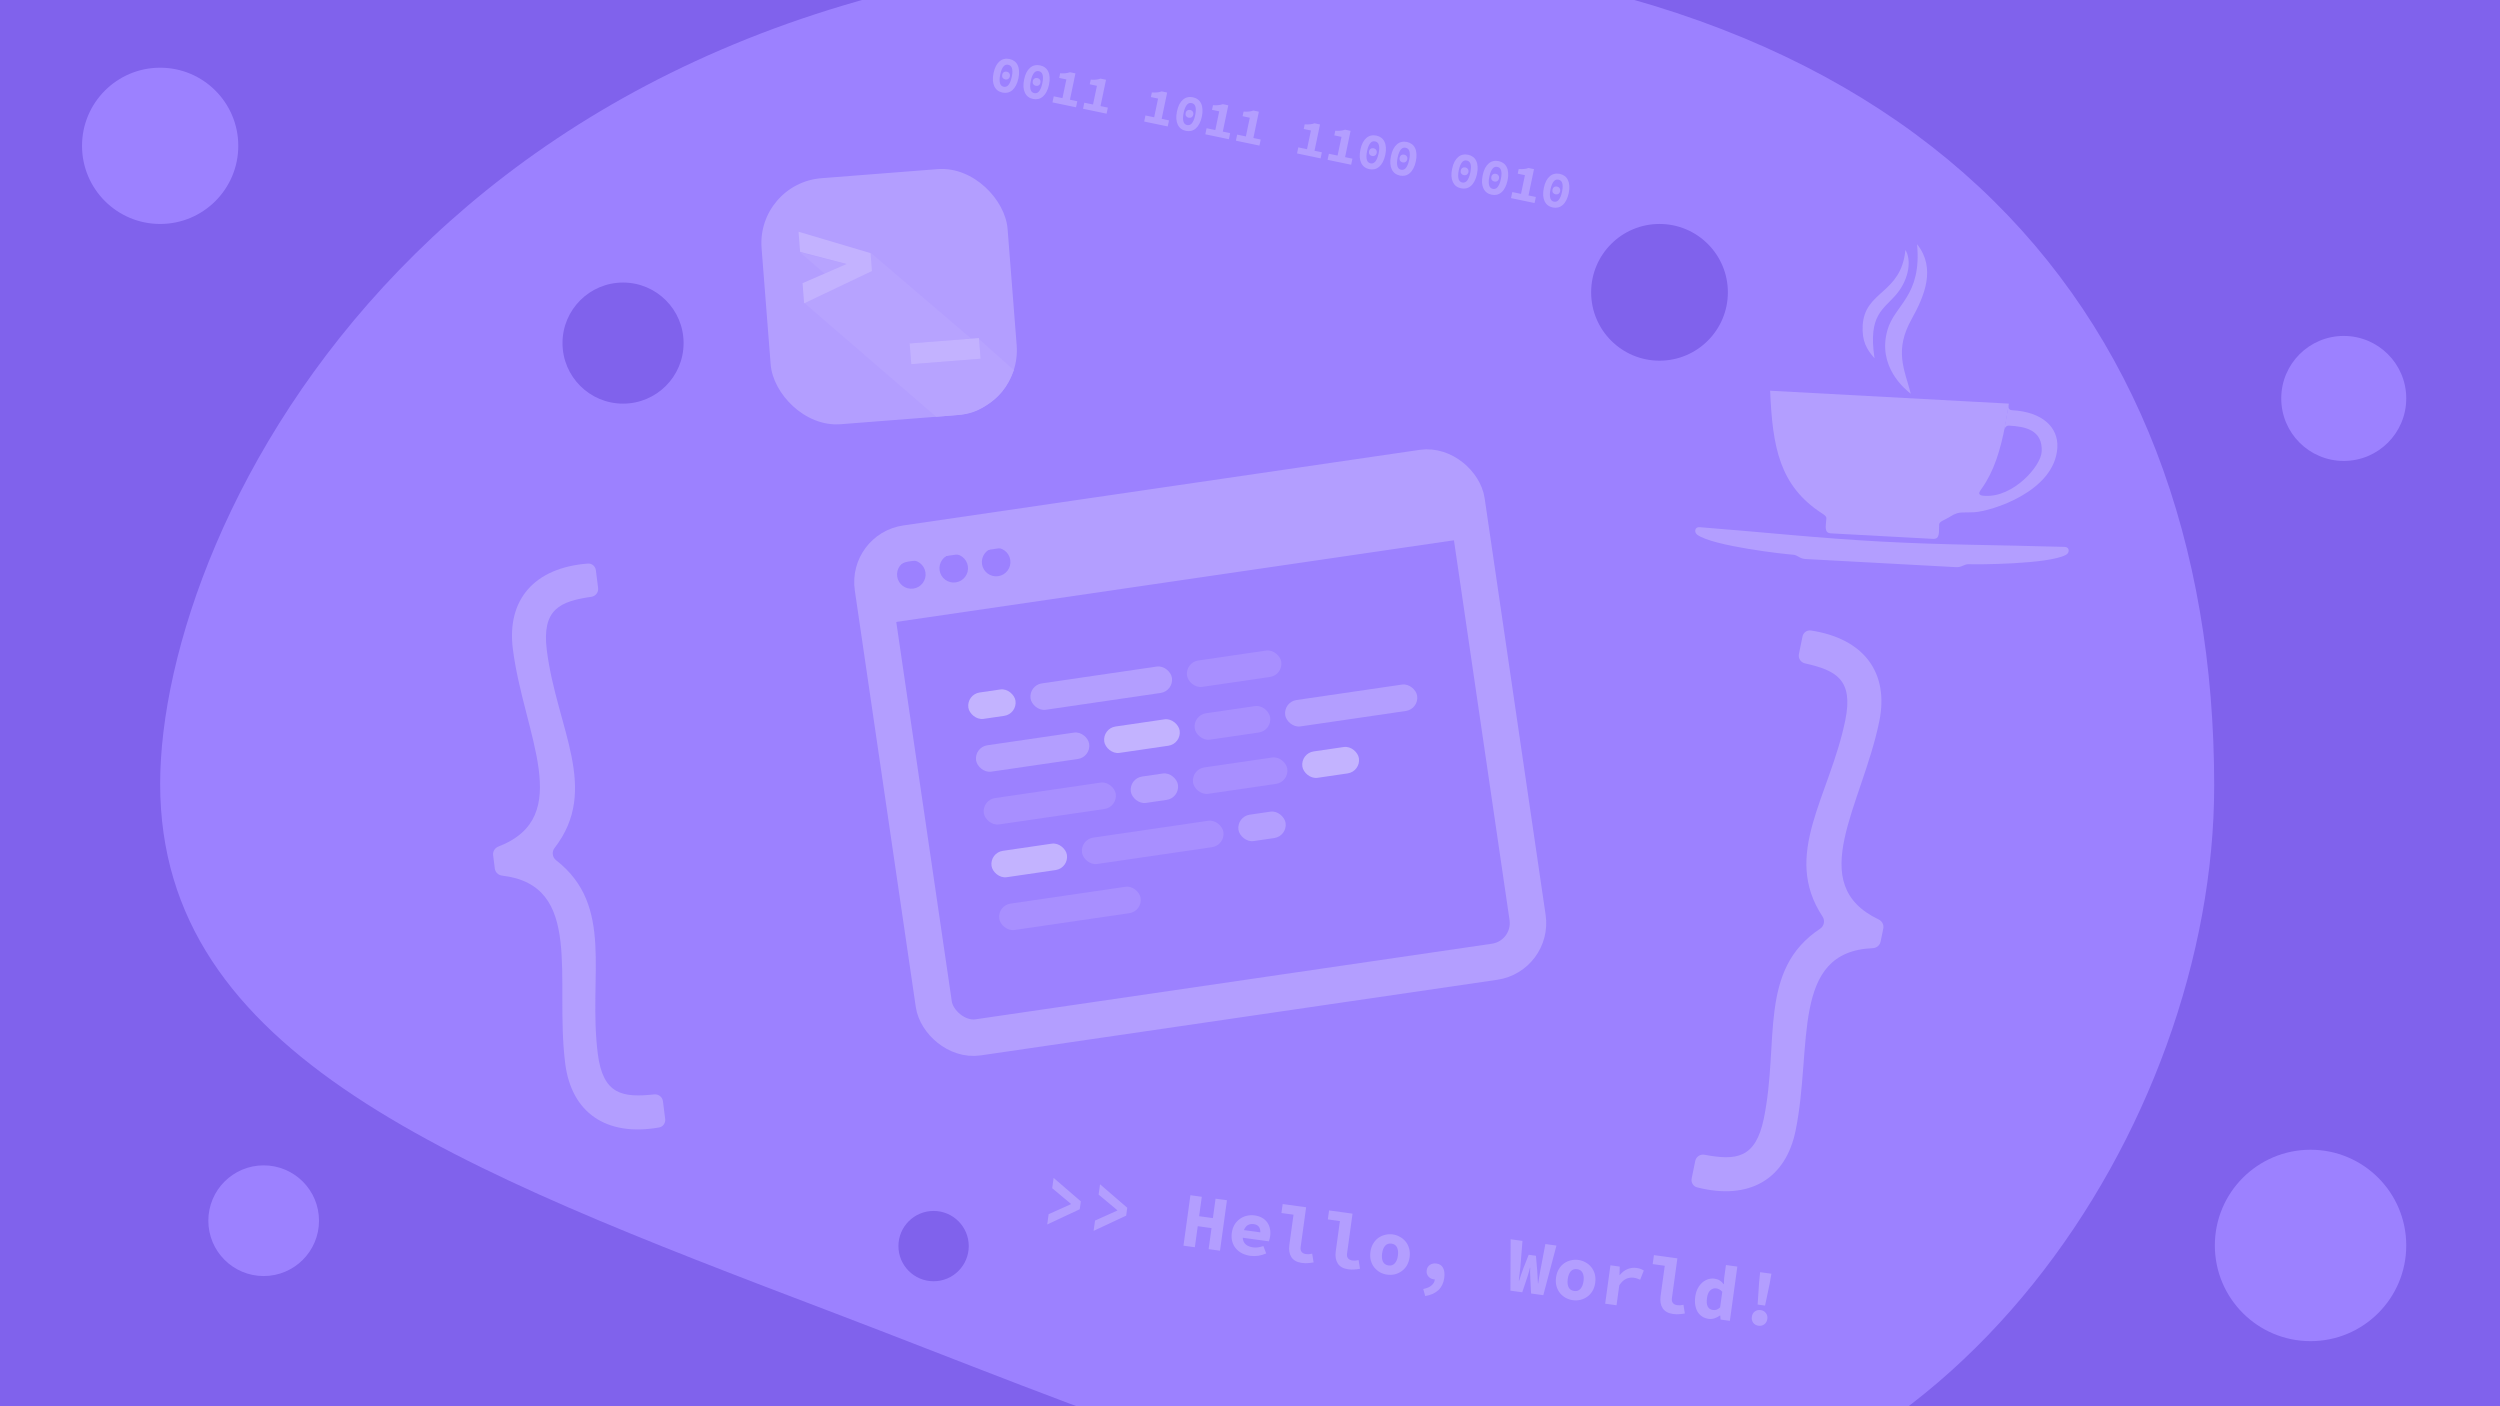 <svg width="1920" height="1080" viewBox="0 0 1920 1080" preserveAspectRatio="xMidYMid slice" fill="none" xmlns="http://www.w3.org/2000/svg">
<g clip-path="url(#clip0_0_3)">
<rect width="1920" height="1080" fill="#8062EC"/>
<path d="M123 602C123 403 335 -38 955.5 -38C1467 -38 1700.5 232 1700.5 603.5C1700.5 864 1497 1173 1199 1173C1043.5 1173 825.5 1078.71 641 1008.5C348 897 123 810.5 123 602Z" fill="#9C81FF"/>
<g filter="url(#filter0_d_0_3)">
<rect x="750.017" y="644.922" width="58.523" height="20.483" rx="10.241" transform="rotate(-8.328 750.017 644.922)" fill="#C3B3FF"/>
<rect x="900.143" y="498.74" width="73.153" height="20.483" rx="10.241" transform="rotate(-8.328 900.143 498.74)" fill="#A88FFF"/>
<rect x="779.989" y="516.328" width="109.73" height="20.483" rx="10.241" transform="rotate(-8.328 779.989 516.328)" fill="#B39EFF"/>
<rect x="939.657" y="617.163" width="36.577" height="20.483" rx="10.241" transform="rotate(-8.328 939.657 617.163)" fill="#B39EFF"/>
<rect x="738.15" y="563.854" width="87.784" height="20.483" rx="10.241" transform="rotate(-8.328 738.15 563.854)" fill="#B39EFF"/>
<rect x="856.999" y="587.86" width="36.577" height="20.483" rx="10.241" transform="rotate(-8.328 856.999 587.86)" fill="#B39EFF"/>
<rect x="744.084" y="604.388" width="102.414" height="20.483" rx="10.241" transform="rotate(-8.328 744.084 604.388)" fill="#A88FFF"/>
<rect x="975.562" y="529.103" width="102.414" height="20.483" rx="10.241" transform="rotate(-8.328 975.562 529.103)" fill="#B39EFF"/>
<rect x="732.217" y="523.321" width="36.577" height="20.483" rx="10.241" transform="rotate(-8.328 732.217 523.321)" fill="#C3B3FF"/>
<rect x="836.589" y="549.445" width="58.523" height="20.483" rx="10.241" transform="rotate(-8.328 836.589 549.445)" fill="#C3B3FF"/>
<rect x="988.734" y="568.577" width="43.892" height="20.483" rx="10.241" transform="rotate(-8.328 988.734 568.577)" fill="#C3B3FF"/>
<rect x="906.076" y="539.274" width="58.523" height="20.483" rx="10.241" transform="rotate(-8.328 906.076 539.274)" fill="#A88FFF"/>
<rect x="904.771" y="580.867" width="73.153" height="20.483" rx="10.241" transform="rotate(-8.328 904.771 580.867)" fill="#A88FFF"/>
<rect x="819.503" y="634.751" width="109.73" height="20.483" rx="10.241" transform="rotate(-8.328 819.503 634.751)" fill="#A88FFF"/>
<rect x="755.95" y="685.456" width="109.73" height="20.483" rx="10.241" transform="rotate(-8.328 755.95 685.456)" fill="#A88FFF"/>
<path fill-rule="evenodd" clip-rule="evenodd" d="M1108.21 354.427L661.614 419.799L668.819 469.019L1115.41 403.647L1108.21 354.427ZM700.754 429.596C701.632 435.592 697.482 441.164 691.486 442.042C685.49 442.92 679.917 438.77 679.039 432.774C678.162 426.778 682.311 421.205 688.307 420.328C694.304 419.45 699.876 423.599 700.754 429.596ZM733.326 424.828C734.204 430.824 730.054 436.397 724.058 437.274C718.061 438.152 712.489 434.003 711.611 428.006C710.734 422.01 714.883 416.438 720.879 415.56C726.876 414.682 732.448 418.832 733.326 424.828ZM756.63 432.507C762.626 431.629 766.775 426.056 765.898 420.06C765.02 414.064 759.447 409.914 753.451 410.792C747.455 411.67 743.305 417.242 744.183 423.239C745.061 429.235 750.633 433.384 756.63 432.507Z" fill="#B39EFF"/>
<rect x="656" y="411.749" width="460.865" height="383.322" rx="30" transform="rotate(-8.328 656 411.749)" stroke="#B39EFF" stroke-width="28"/>
</g>
<g filter="url(#filter1_d_0_3)">
<path d="M1436.96 407.936C1387.56 405.268 1353.58 401.32 1297.3 396.871C1293.48 396.569 1292.9 400.858 1295.58 402.763C1308.02 411.575 1363.72 417.709 1368.73 417.979C1372.9 418.205 1373.79 421.069 1378.67 421.333L1436.07 424.43L1494.16 427.569C1499.03 427.832 1500.23 425.08 1504.4 425.306C1509.41 425.576 1565.45 425.479 1578.76 418.058C1581.64 416.453 1581.52 412.127 1577.69 412.016C1521.26 410.375 1486.36 410.605 1436.96 407.936Z" fill="#B39EFF"/>
<path d="M1441.54 245.546C1447.15 225.783 1468.07 219.52 1464.3 179.537C1479 197.933 1470.05 219.275 1460.14 237.046C1446.62 261.31 1454.58 275.469 1459.49 294.392C1455.14 290.988 1433.58 273.63 1441.54 245.546Z" fill="#B39EFF"/>
<path d="M1422.54 242.055C1424 215.028 1452.1 217.954 1455.34 183.981C1459.85 190.914 1458.7 205.637 1448.63 217.766C1438.55 229.895 1426.5 233.468 1431.65 267.189C1425.6 260.385 1421.9 253.989 1422.54 242.055Z" fill="#B39EFF"/>
<path d="M1537.31 307.044C1534.87 306.913 1534.46 305.483 1534.58 303.377L1531.27 321.856C1532.06 320.138 1532.84 318.772 1534.92 318.885C1547.1 319.542 1560.92 322.049 1560.01 338.898C1559.4 350.13 1538.23 373.98 1516.66 372.815C1514.92 372.721 1510.03 372.809 1513.06 368.396L1492.15 387.332C1497.17 384.787 1500.25 385.853 1508.3 385.389C1520.9 384.661 1570.21 369.723 1572.05 335.676C1572.88 320.231 1560.61 308.304 1537.31 307.044Z" fill="#B39EFF"/>
<path d="M1534.79 301.98L1351.46 292.075C1353.3 335.475 1358.68 364.984 1391.04 386.094C1392.8 387.245 1394.75 388.407 1394.65 390.162C1394.33 396.129 1392.66 401.319 1398.22 401.619L1476.49 405.848C1482.06 406.149 1480.95 400.808 1481.28 394.841C1481.37 393.086 1483.43 392.142 1485.31 391.187C1519.38 373.876 1528.09 345.553 1534.58 303.377C1534.65 302.913 1534.72 302.447 1534.79 301.98Z" fill="#B39EFF"/>
</g>
<g filter="url(#filter2_d_0_3)">
<rect x="567" y="126.76" width="189.507" height="189.507" rx="50" transform="rotate(-4.467 567 126.76)" fill="#B39EFF"/>
<path d="M630.187 205.634L600.526 179.87L635.783 188.78L654.998 180.367L731.845 246.077L684.612 249.767L685.854 265.654L739.098 261.494L737.924 246.466L764.599 270.251C759.582 283.558 753.604 291.092 742.128 298.113C738.509 300.327 732.983 303.532 724.169 304.436L704.995 306.064L603.082 218.119L630.187 205.634Z" fill="#B7A3FF"/>
<path d="M737.857 245.607L684.612 249.767L685.854 265.654L739.098 261.494L737.857 245.607Z" fill="#C3B2FF"/>
<path d="M654.569 180.4L599.285 163.983L600.492 179.441L636.212 188.747L602.371 203.487L603.579 218.945L655.642 194.141L655.105 187.271L654.569 180.4Z" fill="#C3B2FF"/>
</g>
<path d="M1384.32 488.859L1381.56 502.35C1380.9 505.597 1383 508.755 1386.23 509.479C1409.99 514.792 1423.58 521.849 1417.21 553.009C1405.1 612.192 1368.22 656.166 1399.75 703.99C1401.76 707.043 1400.9 711.251 1397.85 713.269C1350.08 744.874 1366.74 799.797 1354.63 858.98C1348.26 890.14 1332.99 891.295 1309.05 886.855C1305.8 886.25 1302.62 888.329 1301.96 891.576L1299.2 905.067C1298.58 908.095 1300.37 911.121 1303.36 911.889C1343.35 922.146 1371.38 905.636 1379.01 868.346C1392.22 803.753 1374.84 730.821 1438.27 728.195C1441.15 728.076 1443.7 726.087 1444.28 723.261L1445.33 718.144L1446.37 713.027C1446.95 710.201 1445.39 707.371 1442.78 706.13C1385.48 678.813 1430.09 618.558 1443.3 553.964C1450.93 516.675 1431.63 490.484 1390.83 484.22C1387.77 483.751 1384.94 485.831 1384.32 488.859Z" fill="#B39EFF"/>
<path d="M457.627 437.933L459.353 451.595C459.768 454.883 457.43 457.872 454.151 458.348C430.058 461.84 415.972 467.844 419.958 499.398C427.528 559.329 460.96 605.979 425.887 651.268C423.648 654.16 424.186 658.421 427.074 660.665C472.307 695.81 451.525 749.308 459.096 809.24C463.081 840.794 478.218 843.106 502.422 840.498C505.717 840.143 508.724 842.458 509.14 845.745L510.866 859.407C511.253 862.474 509.237 865.354 506.194 865.893C465.548 873.081 438.849 854.488 434.08 816.727C425.817 751.315 448.685 679.915 385.639 672.476C382.775 672.138 380.385 669.961 380.023 667.1L379.369 661.918L378.714 656.736C378.353 653.874 380.127 651.171 382.817 650.132C442.033 627.249 402.129 563.778 393.866 498.367C389.096 460.605 410.333 435.957 451.49 432.813C454.571 432.578 457.24 434.866 457.627 437.933Z" fill="#B39EFF"/>
<circle cx="123" cy="112" r="60" fill="#9C81FF"/>
<circle cx="1800" cy="306" r="48" fill="#9C81FF"/>
<circle cx="1774.5" cy="956.5" r="73.5" fill="#9C81FF"/>
<circle cx="202.5" cy="937.5" r="42.5" fill="#9C81FF"/>
<circle cx="478.5" cy="263.5" r="46.5" fill="#8062EC"/>
<circle cx="1274.5" cy="224.5" r="52.5" fill="#8062EC"/>
<circle cx="717" cy="957" r="27" fill="#8062EC"/>
<path d="M804.259 940.408L805.347 932.503L822.456 924.803L822.489 924.565L808.094 912.531L809.182 904.625L830.081 922.642L829.247 928.705L804.259 940.408ZM839.9 945.311L840.988 937.406L858.097 929.706L858.129 929.468L843.735 917.434L844.823 909.528L865.722 927.545L864.888 933.608L839.9 945.311ZM908.907 956.682L914.239 917.927L922.977 919.129L920.924 934.049L931.504 935.504L933.557 920.585L942.295 921.787L936.963 960.542L928.225 959.34L930.45 943.172L919.869 941.716L917.645 957.884L908.907 956.682ZM960.261 964.473C957.963 964.157 955.85 963.523 953.921 962.572C952.038 961.586 950.453 960.338 949.167 958.829C947.881 957.319 946.952 955.556 946.382 953.54C945.817 951.484 945.703 949.227 946.041 946.77C946.374 944.353 947.087 942.251 948.181 940.463C949.32 938.641 950.692 937.175 952.299 936.063C953.911 934.912 955.674 934.125 957.59 933.702C959.551 933.245 961.522 933.153 963.503 933.426C965.762 933.736 967.714 934.368 969.359 935.321C971.005 936.275 972.315 937.464 973.289 938.89C974.304 940.322 974.988 941.95 975.343 943.776C975.703 945.561 975.744 947.465 975.466 949.486C975.357 950.278 975.191 951.043 974.969 951.779C974.791 952.482 974.638 953.006 974.51 953.352L954.419 950.588C954.561 952.788 955.316 954.486 956.686 955.684C958.055 956.882 959.949 957.647 962.366 957.98C963.713 958.165 965.006 958.161 966.244 957.968C967.521 957.78 968.86 957.44 970.26 956.946L972.445 962.637C970.594 963.472 968.595 964.065 966.447 964.416C964.304 964.727 962.243 964.746 960.261 964.473ZM962.884 940.124C961.141 939.884 959.612 940.138 958.298 940.886C957.023 941.639 956.04 942.917 955.348 944.719L967.949 946.453C968.02 942.708 966.332 940.598 962.884 940.124ZM999.766 969.908C996.041 969.396 993.377 967.919 991.775 965.478C990.218 963.002 989.698 959.882 990.216 956.118L993.413 932.877L984.141 931.601L985.089 924.706L1003.1 927.184L998.905 957.677C998.779 958.588 998.792 959.377 998.942 960.044C999.138 960.676 999.427 961.221 999.808 961.677C1000.23 962.099 1000.71 962.427 1001.25 962.662C1001.82 962.903 1002.42 963.066 1003.06 963.154C1003.73 963.246 1004.43 963.282 1005.16 963.261C1005.94 963.206 1006.8 963.063 1007.76 962.832L1008.84 969.522C1008.02 969.65 1007.25 969.767 1006.55 969.873C1005.85 969.978 1005.16 970.044 1004.47 970.07C1003.77 970.136 1003.04 970.157 1002.28 970.133C1001.51 970.108 1000.68 970.033 999.766 969.908ZM1035.41 974.811C1031.68 974.299 1029.02 972.822 1027.42 970.381C1025.86 967.905 1025.34 964.785 1025.86 961.021L1029.05 937.78L1019.78 936.504L1020.73 929.609L1038.74 932.087L1034.55 962.58C1034.42 963.491 1034.43 964.28 1034.58 964.947C1034.78 965.579 1035.07 966.124 1035.45 966.58C1035.88 967.002 1036.36 967.331 1036.89 967.565C1037.46 967.806 1038.06 967.969 1038.7 968.057C1039.37 968.149 1040.07 968.185 1040.8 968.164C1041.58 968.11 1042.45 967.966 1043.41 967.735L1044.48 974.425C1043.66 974.553 1042.9 974.67 1042.19 974.776C1041.49 974.881 1040.8 974.947 1040.11 974.973C1039.41 975.039 1038.68 975.06 1037.92 975.036C1037.16 975.011 1036.32 974.936 1035.41 974.811ZM1065.4 978.937C1063.46 978.67 1061.62 978.074 1059.89 977.15C1058.21 976.191 1056.74 974.96 1055.5 973.456C1054.29 971.958 1053.4 970.2 1052.83 968.184C1052.26 966.127 1052.15 963.871 1052.49 961.414C1052.83 958.957 1053.54 956.835 1054.64 955.047C1055.74 953.22 1057.07 951.748 1058.64 950.631C1060.24 949.52 1061.98 948.75 1063.86 948.322C1065.78 947.859 1067.71 947.761 1069.65 948.028C1071.59 948.296 1073.41 948.908 1075.09 949.867C1076.82 950.791 1078.29 952.003 1079.5 953.501C1080.75 955.005 1081.65 956.785 1082.22 958.842C1082.79 960.858 1082.9 963.095 1082.57 965.552C1082.23 968.009 1081.51 970.151 1080.41 971.978C1079.32 973.765 1077.97 975.215 1076.36 976.326C1074.79 977.443 1073.05 978.233 1071.13 978.695C1069.25 979.124 1067.34 979.204 1065.4 978.937ZM1066.37 971.864C1068.39 972.142 1070 971.596 1071.2 970.227C1072.44 968.863 1073.24 966.893 1073.59 964.317C1073.94 961.741 1073.71 959.63 1072.89 957.982C1072.1 956.34 1070.7 955.38 1068.68 955.102C1066.66 954.824 1065.03 955.367 1063.79 956.731C1062.59 958.1 1061.82 960.073 1061.46 962.649C1061.11 965.225 1061.32 967.333 1062.11 968.976C1062.93 970.623 1064.35 971.586 1066.37 971.864ZM1094.55 995.363L1093.05 989.949C1095.83 989.403 1097.96 988.484 1099.43 987.192C1100.93 985.945 1101.77 984.405 1101.94 982.571C1101.78 982.589 1101.56 982.579 1101.28 982.541C1100.45 982.426 1099.65 982.196 1098.89 981.849C1098.18 981.468 1097.56 980.979 1097.04 980.382C1096.51 979.785 1096.12 979.086 1095.87 978.284C1095.62 977.482 1095.56 976.586 1095.7 975.595C1095.95 973.732 1096.79 972.334 1098.21 971.398C1099.67 970.469 1101.33 970.132 1103.2 970.388C1105.65 970.726 1107.37 971.891 1108.35 973.883C1109.33 975.835 1109.6 978.416 1109.16 981.626C1108.64 985.43 1107.14 988.495 1104.68 990.822C1102.22 993.148 1098.85 994.662 1094.55 995.363ZM1160 991.224L1160.16 951.758L1169.25 953.009L1167.6 973.798C1167.42 975.468 1167.21 977.076 1167 978.621C1166.83 980.132 1166.65 981.782 1166.44 983.571L1166.68 983.604C1167.2 981.859 1167.73 980.255 1168.25 978.793C1168.82 977.296 1169.38 975.738 1169.92 974.117L1174.03 963.659L1179.61 964.427L1180.56 975.581C1180.66 977.249 1180.75 978.878 1180.86 980.467C1180.96 982.056 1181.05 983.764 1181.12 985.591L1181.36 985.623C1181.65 983.846 1181.89 982.184 1182.11 980.639C1182.36 979.099 1182.64 977.522 1182.94 975.908L1186.85 955.429L1195.35 956.599L1185.26 994.699L1175.87 993.407L1175.26 981.09C1175.19 979.829 1175.15 978.55 1175.12 977.255C1175.1 975.96 1175.13 974.732 1175.21 973.572L1175.03 973.548C1174.75 974.68 1174.45 975.87 1174.11 977.116C1173.78 978.362 1173.41 979.583 1173 980.779L1169.09 992.475L1160 991.224ZM1207.96 998.55C1206.02 998.282 1204.19 997.687 1202.46 996.762C1200.77 995.804 1199.31 994.572 1198.06 993.068C1196.85 991.57 1195.96 989.812 1195.39 987.796C1194.83 985.74 1194.71 983.483 1195.05 981.026C1195.39 978.569 1196.11 976.447 1197.2 974.66C1198.3 972.832 1199.63 971.36 1201.2 970.243C1202.81 969.132 1204.55 968.362 1206.42 967.934C1208.34 967.471 1210.27 967.374 1212.22 967.641C1214.16 967.908 1215.97 968.521 1217.66 969.479C1219.39 970.404 1220.86 971.615 1222.06 973.114C1223.31 974.617 1224.21 976.398 1224.78 978.454C1225.35 980.47 1225.47 982.707 1225.13 985.164C1224.79 987.621 1224.07 989.763 1222.97 991.59C1221.88 993.378 1220.53 994.827 1218.92 995.939C1217.36 997.055 1215.61 997.845 1213.69 998.308C1211.81 998.736 1209.91 998.817 1207.96 998.55ZM1208.94 991.476C1210.96 991.754 1212.57 991.208 1213.77 989.839C1215 988.475 1215.8 986.505 1216.15 983.929C1216.51 981.353 1216.27 979.242 1215.45 977.594C1214.67 975.952 1213.26 974.992 1211.24 974.714C1209.22 974.436 1207.59 974.979 1206.36 976.343C1205.16 977.713 1204.38 979.685 1204.03 982.261C1203.67 984.837 1203.89 986.946 1204.67 988.588C1205.49 990.235 1206.92 991.198 1208.94 991.476ZM1232.77 1001.23L1236.82 971.752L1243.95 972.734L1243.79 979.251L1243.96 979.276C1245.76 977.06 1247.77 975.52 1249.99 974.654C1252.21 973.749 1254.51 973.46 1256.89 973.787C1258.2 973.967 1259.24 974.21 1260 974.517C1260.81 974.83 1261.62 975.244 1262.43 975.76L1259.65 982.826C1258.77 982.423 1257.97 982.111 1257.23 981.888C1256.54 981.632 1255.64 981.427 1254.53 981.275C1252.71 981.024 1250.83 981.311 1248.9 982.135C1247.01 982.965 1245.25 984.621 1243.61 987.101L1241.5 1002.44L1232.77 1001.23ZM1284.89 1009.13C1281.17 1008.62 1278.5 1007.14 1276.9 1004.7C1275.34 1002.23 1274.83 999.107 1275.34 995.342L1278.54 972.101L1269.27 970.826L1270.22 963.931L1288.23 966.408L1284.03 996.901C1283.91 997.812 1283.92 998.601 1284.07 999.268C1284.27 999.901 1284.55 1000.45 1284.94 1000.9C1285.36 1001.32 1285.84 1001.65 1286.37 1001.89C1286.95 1002.13 1287.55 1002.29 1288.18 1002.38C1288.86 1002.47 1289.56 1002.51 1290.29 1002.49C1291.06 1002.43 1291.93 1002.29 1292.89 1002.06L1293.97 1008.75C1293.15 1008.87 1292.38 1008.99 1291.68 1009.1C1290.98 1009.2 1290.28 1009.27 1289.59 1009.29C1288.9 1009.36 1288.17 1009.38 1287.41 1009.36C1286.64 1009.33 1285.8 1009.26 1284.89 1009.13ZM1312.27 1012.9C1310.41 1012.64 1308.75 1012.05 1307.31 1011.13C1305.9 1010.21 1304.73 1009.01 1303.8 1007.55C1302.92 1006.06 1302.31 1004.32 1301.97 1002.34C1301.64 1000.35 1301.64 998.153 1301.97 995.735C1302.31 993.318 1302.96 991.208 1303.94 989.404C1304.91 987.6 1306.06 986.123 1307.39 984.973C1308.77 983.79 1310.26 982.945 1311.86 982.438C1313.46 981.932 1315.08 981.791 1316.7 982.015C1318.37 982.244 1319.73 982.714 1320.81 983.427C1321.89 984.101 1322.85 985.02 1323.7 986.187L1323.94 986.22L1324.15 981.586L1325.53 971.54L1334.27 972.742L1328.54 1014.41L1321.4 1013.43L1321.17 1010.31L1320.99 1010.28C1319.73 1011.2 1318.34 1011.92 1316.82 1012.43C1315.29 1012.95 1313.78 1013.11 1312.27 1012.9ZM1315.51 1006.08C1316.5 1006.21 1317.44 1006.14 1318.33 1005.86C1319.22 1005.54 1320.13 1004.94 1321.06 1004.05L1322.7 992.106C1322.01 991.284 1321.26 990.677 1320.47 990.285C1319.72 989.859 1318.91 989.586 1318.04 989.466C1316.41 989.243 1314.91 989.723 1313.54 990.907C1312.21 992.096 1311.35 994.077 1310.97 996.851C1310.56 999.784 1310.76 1001.99 1311.57 1003.48C1312.37 1004.96 1313.69 1005.83 1315.51 1006.08ZM1349.86 1001.9L1350.98 984.973L1351.77 977.027L1360.44 978.22L1359.06 986.085L1355.56 1002.68L1349.86 1001.9ZM1350.53 1018.16C1348.82 1017.93 1347.47 1017.18 1346.48 1015.91C1345.53 1014.61 1345.17 1013.06 1345.42 1011.28C1345.66 1009.5 1346.41 1008.15 1347.67 1007.23C1348.97 1006.28 1350.48 1005.92 1352.18 1006.15C1353.88 1006.39 1355.21 1007.14 1356.17 1008.4C1357.17 1009.63 1357.55 1011.13 1357.31 1012.92C1357.06 1014.7 1356.28 1016.09 1354.98 1017.08C1353.71 1018.03 1352.23 1018.4 1350.53 1018.16Z" fill="#B39EFF"/>
<path d="M769.897 71.099C768.461 70.799 767.213 70.253 766.153 69.459C765.098 68.64 764.268 67.595 763.661 66.324C763.055 65.053 762.686 63.559 762.554 61.843C762.448 60.132 762.616 58.219 763.057 56.105C763.499 53.99 764.107 52.183 764.884 50.684C765.686 49.189 766.617 47.994 767.675 47.099C768.74 46.177 769.913 45.577 771.197 45.3C772.486 44.998 773.849 44.996 775.284 45.296C776.72 45.595 777.968 46.142 779.028 46.935C780.094 47.703 780.93 48.722 781.536 49.993C782.148 51.237 782.51 52.702 782.621 54.387C782.759 56.078 782.606 57.98 782.165 60.094C781.724 62.209 781.099 64.026 780.291 65.546C779.509 67.072 778.586 68.296 777.522 69.218C776.458 70.14 775.279 70.766 773.984 71.094C772.695 71.397 771.333 71.399 769.897 71.099ZM770.829 66.635C771.455 66.766 772.06 66.743 772.642 66.564C773.25 66.392 773.818 66.02 774.345 65.449C774.879 64.852 775.375 64.043 775.833 63.022C776.297 61.975 776.698 60.642 777.036 59.023C777.374 57.405 777.537 56.036 777.525 54.917C777.514 53.797 777.378 52.884 777.117 52.175C776.862 51.441 776.487 50.886 775.993 50.511C775.526 50.141 774.979 49.89 774.352 49.759C773.726 49.629 773.111 49.636 772.509 49.783C771.932 49.935 771.38 50.297 770.852 50.867C770.33 51.412 769.839 52.195 769.381 53.216C768.923 54.237 768.524 55.557 768.186 57.176C767.849 58.794 767.683 60.176 767.689 61.322C767.7 62.441 767.831 63.381 768.081 64.141C768.336 64.876 768.695 65.441 769.157 65.837C769.645 66.239 770.202 66.505 770.829 66.635ZM772.006 60.997C771.171 60.823 770.52 60.414 770.055 59.773C769.621 59.11 769.5 58.322 769.691 57.408C769.881 56.495 770.305 55.834 770.963 55.426C771.651 54.998 772.413 54.871 773.249 55.045C774.084 55.22 774.719 55.638 775.152 56.301C775.618 56.943 775.755 57.721 775.564 58.634C775.373 59.548 774.934 60.219 774.245 60.647C773.588 61.055 772.841 61.172 772.006 60.997ZM793.375 76.001C791.939 75.701 790.691 75.155 789.631 74.362C788.576 73.542 787.746 72.497 787.139 71.226C786.533 69.955 786.164 68.462 786.032 66.745C785.926 65.034 786.094 63.121 786.535 61.007C786.977 58.892 787.585 57.085 788.362 55.586C789.164 54.092 790.095 52.896 791.153 52.001C792.218 51.079 793.392 50.479 794.675 50.202C795.964 49.9 797.327 49.898 798.762 50.198C800.198 50.498 801.446 51.044 802.506 51.837C803.572 52.605 804.408 53.624 805.014 54.895C805.626 56.139 805.988 57.604 806.099 59.289C806.237 60.98 806.085 62.882 805.643 64.996C805.202 67.111 804.577 68.928 803.769 70.448C802.988 71.974 802.065 73.198 801 74.12C799.936 75.042 798.757 75.668 797.462 75.996C796.173 76.299 794.811 76.301 793.375 76.001ZM794.307 71.537C794.933 71.668 795.538 71.645 796.12 71.466C796.728 71.294 797.296 70.922 797.824 70.351C798.357 69.754 798.853 68.945 799.311 67.924C799.775 66.877 800.176 65.544 800.514 63.925C800.852 62.307 801.015 60.938 801.003 59.819C800.992 58.7 800.856 57.786 800.595 57.078C800.34 56.343 799.965 55.788 799.472 55.413C799.004 55.043 798.457 54.792 797.83 54.661C797.204 54.531 796.589 54.538 795.987 54.685C795.41 54.837 794.858 55.199 794.33 55.769C793.808 56.314 793.317 57.097 792.859 58.118C792.401 59.139 792.002 60.459 791.665 62.078C791.327 63.696 791.161 65.078 791.167 66.224C791.178 67.343 791.309 68.283 791.559 69.043C791.814 69.778 792.173 70.343 792.635 70.739C793.123 71.141 793.68 71.407 794.307 71.537ZM795.484 65.899C794.649 65.725 793.999 65.317 793.533 64.674C793.1 64.012 792.978 63.224 793.169 62.31C793.36 61.397 793.784 60.736 794.441 60.328C795.129 59.9 795.891 59.773 796.727 59.947C797.562 60.122 798.197 60.54 798.63 61.203C799.096 61.845 799.233 62.623 799.042 63.536C798.851 64.45 798.412 65.121 797.723 65.549C797.066 65.957 796.319 66.073 795.484 65.899ZM808.298 78.627L809.271 73.967L815.966 75.365L818.967 60.995L813.446 59.842L814.19 56.279C815.052 56.323 815.823 56.348 816.503 56.354C817.215 56.339 817.863 56.297 818.45 56.229C819.036 56.16 819.586 56.071 820.099 55.96C820.644 55.829 821.182 55.669 821.712 55.48L825.941 56.363L821.722 76.567L827.36 77.744L826.388 82.404L808.298 78.627ZM831.776 83.529L832.749 78.869L839.444 80.267L842.445 65.897L836.924 64.744L837.668 61.181C838.53 61.225 839.301 61.25 839.981 61.256C840.693 61.241 841.342 61.199 841.928 61.131C842.514 61.063 843.064 60.973 843.578 60.862C844.123 60.731 844.66 60.571 845.19 60.382L849.419 61.265L845.2 81.469L850.839 82.646L849.866 87.306L831.776 83.529ZM878.732 93.333L879.705 88.673L886.4 90.071L889.401 75.701L883.88 74.549L884.624 70.985C885.486 71.029 886.258 71.054 886.937 71.06C887.649 71.045 888.298 71.003 888.884 70.935C889.47 70.867 890.02 70.777 890.534 70.666C891.079 70.535 891.616 70.375 892.146 70.186L896.375 71.069L892.156 91.273L897.795 92.45L896.822 97.11L878.732 93.333ZM910.765 100.512C909.33 100.212 908.082 99.665 907.021 98.872C905.967 98.052 905.136 97.007 904.53 95.736C903.923 94.466 903.554 92.972 903.422 91.255C903.316 89.544 903.484 87.631 903.926 85.517C904.367 83.403 904.976 81.596 905.752 80.096C906.554 78.602 907.485 77.407 908.544 76.511C909.608 75.589 910.782 74.99 912.066 74.713C913.355 74.41 914.717 74.408 916.153 74.708C917.589 75.008 918.837 75.554 919.897 76.348C920.962 77.115 921.798 78.134 922.405 79.405C923.017 80.65 923.378 82.114 923.49 83.799C923.627 85.49 923.475 87.392 923.033 89.507C922.592 91.621 921.967 93.438 921.16 94.959C920.378 96.484 919.455 97.708 918.391 98.63C917.327 99.552 916.147 100.178 914.853 100.507C913.563 100.81 912.201 100.811 910.765 100.512ZM911.697 96.048C912.324 96.179 912.928 96.155 913.51 95.977C914.118 95.804 914.686 95.432 915.214 94.862C915.747 94.264 916.243 93.456 916.701 92.434C917.165 91.387 917.566 90.054 917.904 88.436C918.242 86.817 918.405 85.448 918.394 84.329C918.382 83.21 918.246 82.296 917.985 81.588C917.73 80.853 917.356 80.299 916.862 79.923C916.394 79.553 915.847 79.302 915.221 79.172C914.594 79.041 913.98 79.049 913.377 79.195C912.801 79.347 912.248 79.709 911.721 80.28C911.198 80.824 910.708 81.607 910.249 82.629C909.791 83.65 909.393 84.97 909.055 86.588C908.717 88.206 908.551 89.588 908.557 90.734C908.569 91.853 908.699 92.793 908.949 93.553C909.204 94.288 909.563 94.853 910.025 95.249C910.513 95.651 911.071 95.917 911.697 96.048ZM912.875 90.409C912.039 90.235 911.389 89.827 910.924 89.185C910.49 88.522 910.368 87.734 910.559 86.82C910.75 85.907 911.174 85.246 911.831 84.838C912.52 84.41 913.282 84.283 914.117 84.458C914.953 84.632 915.587 85.051 916.021 85.713C916.486 86.355 916.623 87.133 916.433 88.047C916.242 88.96 915.802 89.631 915.113 90.059C914.456 90.467 913.71 90.584 912.875 90.409ZM925.688 103.137L926.661 98.477L933.357 99.875L936.357 85.505L930.836 84.353L931.58 80.789C932.443 80.833 933.214 80.858 933.894 80.864C934.605 80.849 935.254 80.807 935.84 80.739C936.426 80.671 936.976 80.581 937.49 80.471C938.035 80.339 938.572 80.179 939.102 79.99L943.331 80.873L939.112 101.077L944.751 102.254L943.778 106.914L925.688 103.137ZM949.166 108.039L950.139 103.379L956.835 104.777L959.835 90.407L954.314 89.255L955.058 85.691C955.921 85.735 956.692 85.76 957.372 85.766C958.083 85.751 958.732 85.709 959.318 85.641C959.905 85.573 960.454 85.483 960.968 85.373C961.513 85.241 962.05 85.081 962.58 84.892L966.809 85.775L962.591 105.979L968.229 107.156L967.256 111.816L949.166 108.039ZM996.122 117.843L997.095 113.184L1003.79 114.582L1006.79 100.211L1001.27 99.059L1002.01 95.496C1002.88 95.539 1003.65 95.564 1004.33 95.57C1005.04 95.555 1005.69 95.513 1006.27 95.445C1006.86 95.377 1007.41 95.287 1007.92 95.177C1008.47 95.045 1009.01 94.885 1009.54 94.696L1013.77 95.579L1009.55 115.783L1015.19 116.961L1014.21 121.62L996.122 117.843ZM1019.6 122.745L1020.57 118.086L1027.27 119.484L1030.27 105.113L1024.75 103.961L1025.49 100.398C1026.35 100.441 1027.13 100.466 1027.81 100.472C1028.52 100.457 1029.17 100.416 1029.75 100.347C1030.34 100.279 1030.89 100.189 1031.4 100.079C1031.95 99.947 1032.48 99.787 1033.01 99.598L1037.24 100.481L1033.02 120.685L1038.66 121.863L1037.69 126.522L1019.6 122.745ZM1051.63 129.924C1050.2 129.624 1048.95 129.077 1047.89 128.284C1046.84 127.464 1046 126.419 1045.4 125.149C1044.79 123.878 1044.42 122.384 1044.29 120.668C1044.18 118.956 1044.35 117.044 1044.79 114.929C1045.24 112.815 1045.84 111.008 1046.62 109.508C1047.42 108.014 1048.35 106.819 1049.41 105.923C1050.48 105.001 1051.65 104.402 1052.93 104.125C1054.22 103.822 1055.59 103.82 1057.02 104.12C1058.46 104.42 1059.71 104.967 1060.77 105.76C1061.83 106.527 1062.67 107.546 1063.27 108.817C1063.89 110.062 1064.25 111.527 1064.36 113.212C1064.5 114.902 1064.34 116.805 1063.9 118.919C1063.46 121.033 1062.84 122.851 1062.03 124.371C1061.25 125.897 1060.32 127.121 1059.26 128.043C1058.19 128.965 1057.02 129.59 1055.72 129.919C1054.43 130.222 1053.07 130.224 1051.63 129.924ZM1052.57 125.46C1053.19 125.591 1053.8 125.567 1054.38 125.389C1054.99 125.216 1055.55 124.845 1056.08 124.274C1056.62 123.677 1057.11 122.868 1057.57 121.847C1058.03 120.799 1058.43 119.466 1058.77 117.848C1059.11 116.23 1059.27 114.861 1059.26 113.741C1059.25 112.622 1059.11 111.708 1058.85 111C1058.6 110.266 1058.22 109.711 1057.73 109.335C1057.26 108.965 1056.72 108.715 1056.09 108.584C1055.46 108.453 1054.85 108.461 1054.25 108.608C1053.67 108.76 1053.12 109.121 1052.59 109.692C1052.07 110.237 1051.58 111.02 1051.12 112.041C1050.66 113.062 1050.26 114.382 1049.92 116C1049.59 117.619 1049.42 119.001 1049.43 120.146C1049.44 121.265 1049.57 122.205 1049.82 122.966C1050.07 123.7 1050.43 124.265 1050.89 124.661C1051.38 125.063 1051.94 125.329 1052.57 125.46ZM1053.74 119.822C1052.91 119.647 1052.26 119.239 1051.79 118.597C1051.36 117.934 1051.24 117.146 1051.43 116.233C1051.62 115.319 1052.04 114.658 1052.7 114.251C1053.39 113.823 1054.15 113.696 1054.99 113.87C1055.82 114.044 1056.46 114.463 1056.89 115.126C1057.35 115.768 1057.49 116.545 1057.3 117.459C1057.11 118.373 1056.67 119.044 1055.98 119.472C1055.32 119.879 1054.58 119.996 1053.74 119.822ZM1075.11 134.826C1073.68 134.526 1072.43 133.979 1071.37 133.186C1070.31 132.366 1069.48 131.321 1068.88 130.051C1068.27 128.78 1067.9 127.286 1067.77 125.57C1067.66 123.859 1067.83 121.946 1068.27 119.831C1068.71 117.717 1069.32 115.91 1070.1 114.41C1070.9 112.916 1071.83 111.721 1072.89 110.825C1073.95 109.903 1075.13 109.304 1076.41 109.027C1077.7 108.724 1079.06 108.723 1080.5 109.022C1081.94 109.322 1083.18 109.869 1084.24 110.662C1085.31 111.429 1086.15 112.448 1086.75 113.719C1087.36 114.964 1087.72 116.429 1087.84 118.114C1087.97 119.804 1087.82 121.707 1087.38 123.821C1086.94 125.935 1086.31 127.753 1085.51 129.273C1084.72 130.799 1083.8 132.023 1082.74 132.945C1081.67 133.867 1080.49 134.492 1079.2 134.821C1077.91 135.124 1076.55 135.126 1075.11 134.826ZM1076.04 130.362C1076.67 130.493 1077.27 130.469 1077.86 130.291C1078.46 130.118 1079.03 129.747 1079.56 129.176C1080.09 128.579 1080.59 127.77 1081.05 126.749C1081.51 125.701 1081.91 124.368 1082.25 122.75C1082.59 121.132 1082.75 119.763 1082.74 118.643C1082.73 117.524 1082.59 116.61 1082.33 115.902C1082.08 115.168 1081.7 114.613 1081.21 114.237C1080.74 113.867 1080.19 113.617 1079.57 113.486C1078.94 113.355 1078.33 113.363 1077.72 113.51C1077.15 113.662 1076.59 114.023 1076.07 114.594C1075.54 115.139 1075.05 115.922 1074.6 116.943C1074.14 117.964 1073.74 119.284 1073.4 120.902C1073.06 122.521 1072.9 123.903 1072.9 125.048C1072.92 126.167 1073.05 127.107 1073.3 127.868C1073.55 128.602 1073.91 129.167 1074.37 129.563C1074.86 129.965 1075.42 130.231 1076.04 130.362ZM1077.22 124.724C1076.39 124.549 1075.74 124.141 1075.27 123.499C1074.84 122.836 1074.71 122.048 1074.91 121.135C1075.1 120.221 1075.52 119.56 1076.18 119.153C1076.87 118.725 1077.63 118.598 1078.46 118.772C1079.3 118.946 1079.93 119.365 1080.37 120.028C1080.83 120.67 1080.97 121.447 1080.78 122.361C1080.59 123.275 1080.15 123.946 1079.46 124.374C1078.8 124.781 1078.06 124.898 1077.22 124.724ZM1122.07 144.63C1120.63 144.33 1119.38 143.784 1118.32 142.99C1117.27 142.171 1116.44 141.125 1115.83 139.855C1115.23 138.584 1114.86 137.09 1114.72 135.374C1114.62 133.663 1114.79 131.75 1115.23 129.635C1115.67 127.521 1116.28 125.714 1117.05 124.214C1117.86 122.72 1118.79 121.525 1119.85 120.629C1120.91 119.707 1122.08 119.108 1123.37 118.831C1124.66 118.528 1126.02 118.527 1127.46 118.826C1128.89 119.126 1130.14 119.673 1131.2 120.466C1132.27 121.234 1133.1 122.253 1133.71 123.523C1134.32 124.768 1134.68 126.233 1134.79 127.918C1134.93 129.608 1134.78 131.511 1134.34 133.625C1133.89 135.739 1133.27 137.557 1132.46 139.077C1131.68 140.603 1130.76 141.827 1129.69 142.749C1128.63 143.671 1127.45 144.296 1126.16 144.625C1124.87 144.928 1123.5 144.93 1122.07 144.63ZM1123 140.166C1123.63 140.297 1124.23 140.273 1124.81 140.095C1125.42 139.923 1125.99 139.551 1126.52 138.98C1127.05 138.383 1127.55 137.574 1128 136.553C1128.47 135.505 1128.87 134.173 1129.21 132.554C1129.54 130.936 1129.71 129.567 1129.7 128.447C1129.69 127.328 1129.55 126.414 1129.29 125.706C1129.03 124.972 1128.66 124.417 1128.16 124.041C1127.7 123.671 1127.15 123.421 1126.52 123.29C1125.9 123.159 1125.28 123.167 1124.68 123.314C1124.1 123.466 1123.55 123.827 1123.02 124.398C1122.5 124.943 1122.01 125.726 1121.55 126.747C1121.09 127.768 1120.7 129.088 1120.36 130.706C1120.02 132.325 1119.85 133.707 1119.86 134.852C1119.87 135.972 1120 136.911 1120.25 137.672C1120.51 138.406 1120.87 138.971 1121.33 139.368C1121.82 139.769 1122.37 140.035 1123 140.166ZM1124.18 134.528C1123.34 134.353 1122.69 133.945 1122.23 133.303C1121.79 132.641 1121.67 131.852 1121.86 130.939C1122.05 130.025 1122.48 129.365 1123.13 128.957C1123.82 128.529 1124.58 128.402 1125.42 128.576C1126.26 128.751 1126.89 129.169 1127.32 129.832C1127.79 130.474 1127.93 131.251 1127.74 132.165C1127.54 133.079 1127.1 133.75 1126.42 134.178C1125.76 134.586 1125.01 134.702 1124.18 134.528ZM1145.55 149.532C1144.11 149.232 1142.86 148.686 1141.8 147.892C1140.75 147.073 1139.92 146.027 1139.31 144.757C1138.7 143.486 1138.33 141.992 1138.2 140.276C1138.1 138.565 1138.26 136.652 1138.71 134.538C1139.15 132.423 1139.76 130.616 1140.53 129.116C1141.34 127.622 1142.27 126.427 1143.32 125.531C1144.39 124.609 1145.56 124.01 1146.85 123.733C1148.14 123.43 1149.5 123.429 1150.93 123.728C1152.37 124.028 1153.62 124.575 1154.68 125.368C1155.74 126.136 1156.58 127.155 1157.19 128.425C1157.8 129.67 1158.16 131.135 1158.27 132.82C1158.41 134.51 1158.26 136.413 1157.81 138.527C1157.37 140.642 1156.75 142.459 1155.94 143.979C1155.16 145.505 1154.24 146.729 1153.17 147.651C1152.11 148.573 1150.93 149.198 1149.63 149.527C1148.34 149.83 1146.98 149.832 1145.55 149.532ZM1146.48 145.068C1147.1 145.199 1147.71 145.175 1148.29 144.997C1148.9 144.825 1149.47 144.453 1149.99 143.882C1150.53 143.285 1151.02 142.476 1151.48 141.455C1151.95 140.407 1152.35 139.075 1152.68 137.456C1153.02 135.838 1153.19 134.469 1153.17 133.35C1153.16 132.23 1153.03 131.316 1152.77 130.608C1152.51 129.874 1152.14 129.319 1151.64 128.943C1151.18 128.573 1150.63 128.323 1150 128.192C1149.38 128.061 1148.76 128.069 1148.16 128.216C1147.58 128.368 1147.03 128.729 1146.5 129.3C1145.98 129.845 1145.49 130.628 1145.03 131.649C1144.57 132.67 1144.17 133.99 1143.84 135.608C1143.5 137.227 1143.33 138.609 1143.34 139.754C1143.35 140.874 1143.48 141.813 1143.73 142.574C1143.99 143.308 1144.34 143.873 1144.81 144.27C1145.29 144.671 1145.85 144.937 1146.48 145.068ZM1147.66 139.43C1146.82 139.255 1146.17 138.847 1145.7 138.205C1145.27 137.543 1145.15 136.754 1145.34 135.841C1145.53 134.927 1145.95 134.267 1146.61 133.859C1147.3 133.431 1148.06 133.304 1148.9 133.478C1149.73 133.653 1150.37 134.071 1150.8 134.734C1151.27 135.376 1151.4 136.154 1151.21 137.067C1151.02 137.981 1150.58 138.652 1149.89 139.08C1149.24 139.488 1148.49 139.604 1147.66 139.43ZM1160.47 152.157L1161.44 147.498L1168.14 148.896L1171.14 134.526L1165.62 133.373L1166.36 129.81C1167.22 129.854 1167.99 129.879 1168.67 129.884C1169.39 129.869 1170.03 129.828 1170.62 129.76C1171.21 129.691 1171.76 129.602 1172.27 129.491C1172.82 129.36 1173.35 129.199 1173.88 129.01L1178.11 129.893L1173.89 150.098L1179.53 151.275L1178.56 155.934L1160.47 152.157ZM1192.5 159.336C1191.07 159.036 1189.82 158.49 1188.76 157.696C1187.7 156.877 1186.87 155.832 1186.27 154.561C1185.66 153.29 1185.29 151.796 1185.16 150.08C1185.05 148.369 1185.22 146.456 1185.66 144.342C1186.1 142.227 1186.71 140.42 1187.49 138.92C1188.29 137.426 1189.22 136.231 1190.28 135.335C1191.34 134.413 1192.52 133.814 1193.8 133.537C1195.09 133.234 1196.45 133.233 1197.89 133.533C1199.33 133.832 1200.57 134.379 1201.63 135.172C1202.7 135.94 1203.54 136.959 1204.14 138.229C1204.75 139.474 1205.12 140.939 1205.23 142.624C1205.36 144.314 1205.21 146.217 1204.77 148.331C1204.33 150.446 1203.7 152.263 1202.9 153.783C1202.11 155.309 1201.19 156.533 1200.13 157.455C1199.06 158.377 1197.88 159.002 1196.59 159.331C1195.3 159.634 1193.94 159.636 1192.5 159.336ZM1193.43 154.872C1194.06 155.003 1194.66 154.979 1195.25 154.801C1195.86 154.629 1196.42 154.257 1196.95 153.686C1197.48 153.089 1197.98 152.28 1198.44 151.259C1198.9 150.212 1199.3 148.879 1199.64 147.26C1199.98 145.642 1200.14 144.273 1200.13 143.154C1200.12 142.034 1199.98 141.121 1199.72 140.412C1199.47 139.678 1199.09 139.123 1198.6 138.748C1198.13 138.377 1197.58 138.127 1196.96 137.996C1196.33 137.865 1195.72 137.873 1195.11 138.02C1194.54 138.172 1193.99 138.533 1193.46 139.104C1192.94 139.649 1192.44 140.432 1191.99 141.453C1191.53 142.474 1191.13 143.794 1190.79 145.413C1190.45 147.031 1190.29 148.413 1190.29 149.558C1190.31 150.678 1190.44 151.618 1190.69 152.378C1190.94 153.112 1191.3 153.678 1191.76 154.074C1192.25 154.475 1192.81 154.742 1193.43 154.872ZM1194.61 149.234C1193.78 149.06 1193.13 148.651 1192.66 148.009C1192.23 147.347 1192.11 146.559 1192.3 145.645C1192.49 144.731 1192.91 144.071 1193.57 143.663C1194.26 143.235 1195.02 143.108 1195.85 143.282C1196.69 143.457 1197.32 143.875 1197.76 144.538C1198.22 145.18 1198.36 145.958 1198.17 146.871C1197.98 147.785 1197.54 148.456 1196.85 148.884C1196.19 149.292 1195.45 149.408 1194.61 149.234Z" fill="#B39EFF"/>
</g>
<defs>
<filter id="filter0_d_0_3" x="646.023" y="335.023" width="541.477" height="475.984" filterUnits="userSpaceOnUse" color-interpolation-filters="sRGB">
<feFlood flood-opacity="0" result="BackgroundImageFix"/>
<feColorMatrix in="SourceAlpha" type="matrix" values="0 0 0 0 0 0 0 0 0 0 0 0 0 0 0 0 0 0 127 0" result="hardAlpha"/>
<feOffset dx="10" dy="10"/>
<feComposite in2="hardAlpha" operator="out"/>
<feColorMatrix type="matrix" values="0 0 0 0 0.671 0 0 0 0 0.58 0 0 0 0 1 0 0 0 1 0"/>
<feBlend mode="normal" in2="BackgroundImageFix" result="effect1_dropShadow_0_3"/>
<feBlend mode="normal" in="SourceGraphic" in2="effect1_dropShadow_0_3" result="shape"/>
</filter>
<filter id="filter1_d_0_3" x="1293.92" y="179.537" width="294.836" height="256.049" filterUnits="userSpaceOnUse" color-interpolation-filters="sRGB">
<feFlood flood-opacity="0" result="BackgroundImageFix"/>
<feColorMatrix in="SourceAlpha" type="matrix" values="0 0 0 0 0 0 0 0 0 0 0 0 0 0 0 0 0 0 127 0" result="hardAlpha"/>
<feOffset dx="8" dy="8"/>
<feComposite in2="hardAlpha" operator="out"/>
<feColorMatrix type="matrix" values="0 0 0 0 0.671 0 0 0 0 0.58 0 0 0 0 1 0 0 0 1 0"/>
<feBlend mode="normal" in2="BackgroundImageFix" result="effect1_dropShadow_0_3"/>
<feBlend mode="normal" in="SourceGraphic" in2="effect1_dropShadow_0_3" result="shape"/>
</filter>
<filter id="filter2_d_0_3" x="570.74" y="115.74" width="210.211" height="210.211" filterUnits="userSpaceOnUse" color-interpolation-filters="sRGB">
<feFlood flood-opacity="0" result="BackgroundImageFix"/>
<feColorMatrix in="SourceAlpha" type="matrix" values="0 0 0 0 0 0 0 0 0 0 0 0 0 0 0 0 0 0 127 0" result="hardAlpha"/>
<feOffset dx="14" dy="14"/>
<feComposite in2="hardAlpha" operator="out"/>
<feColorMatrix type="matrix" values="0 0 0 0 0.67 0 0 0 0 0.579 0 0 0 0 1 0 0 0 1 0"/>
<feBlend mode="normal" in2="BackgroundImageFix" result="effect1_dropShadow_0_3"/>
<feBlend mode="normal" in="SourceGraphic" in2="effect1_dropShadow_0_3" result="shape"/>
</filter>
<clipPath id="clip0_0_3">
<rect width="1920" height="1080" fill="white"/>
</clipPath>
</defs>
</svg>
